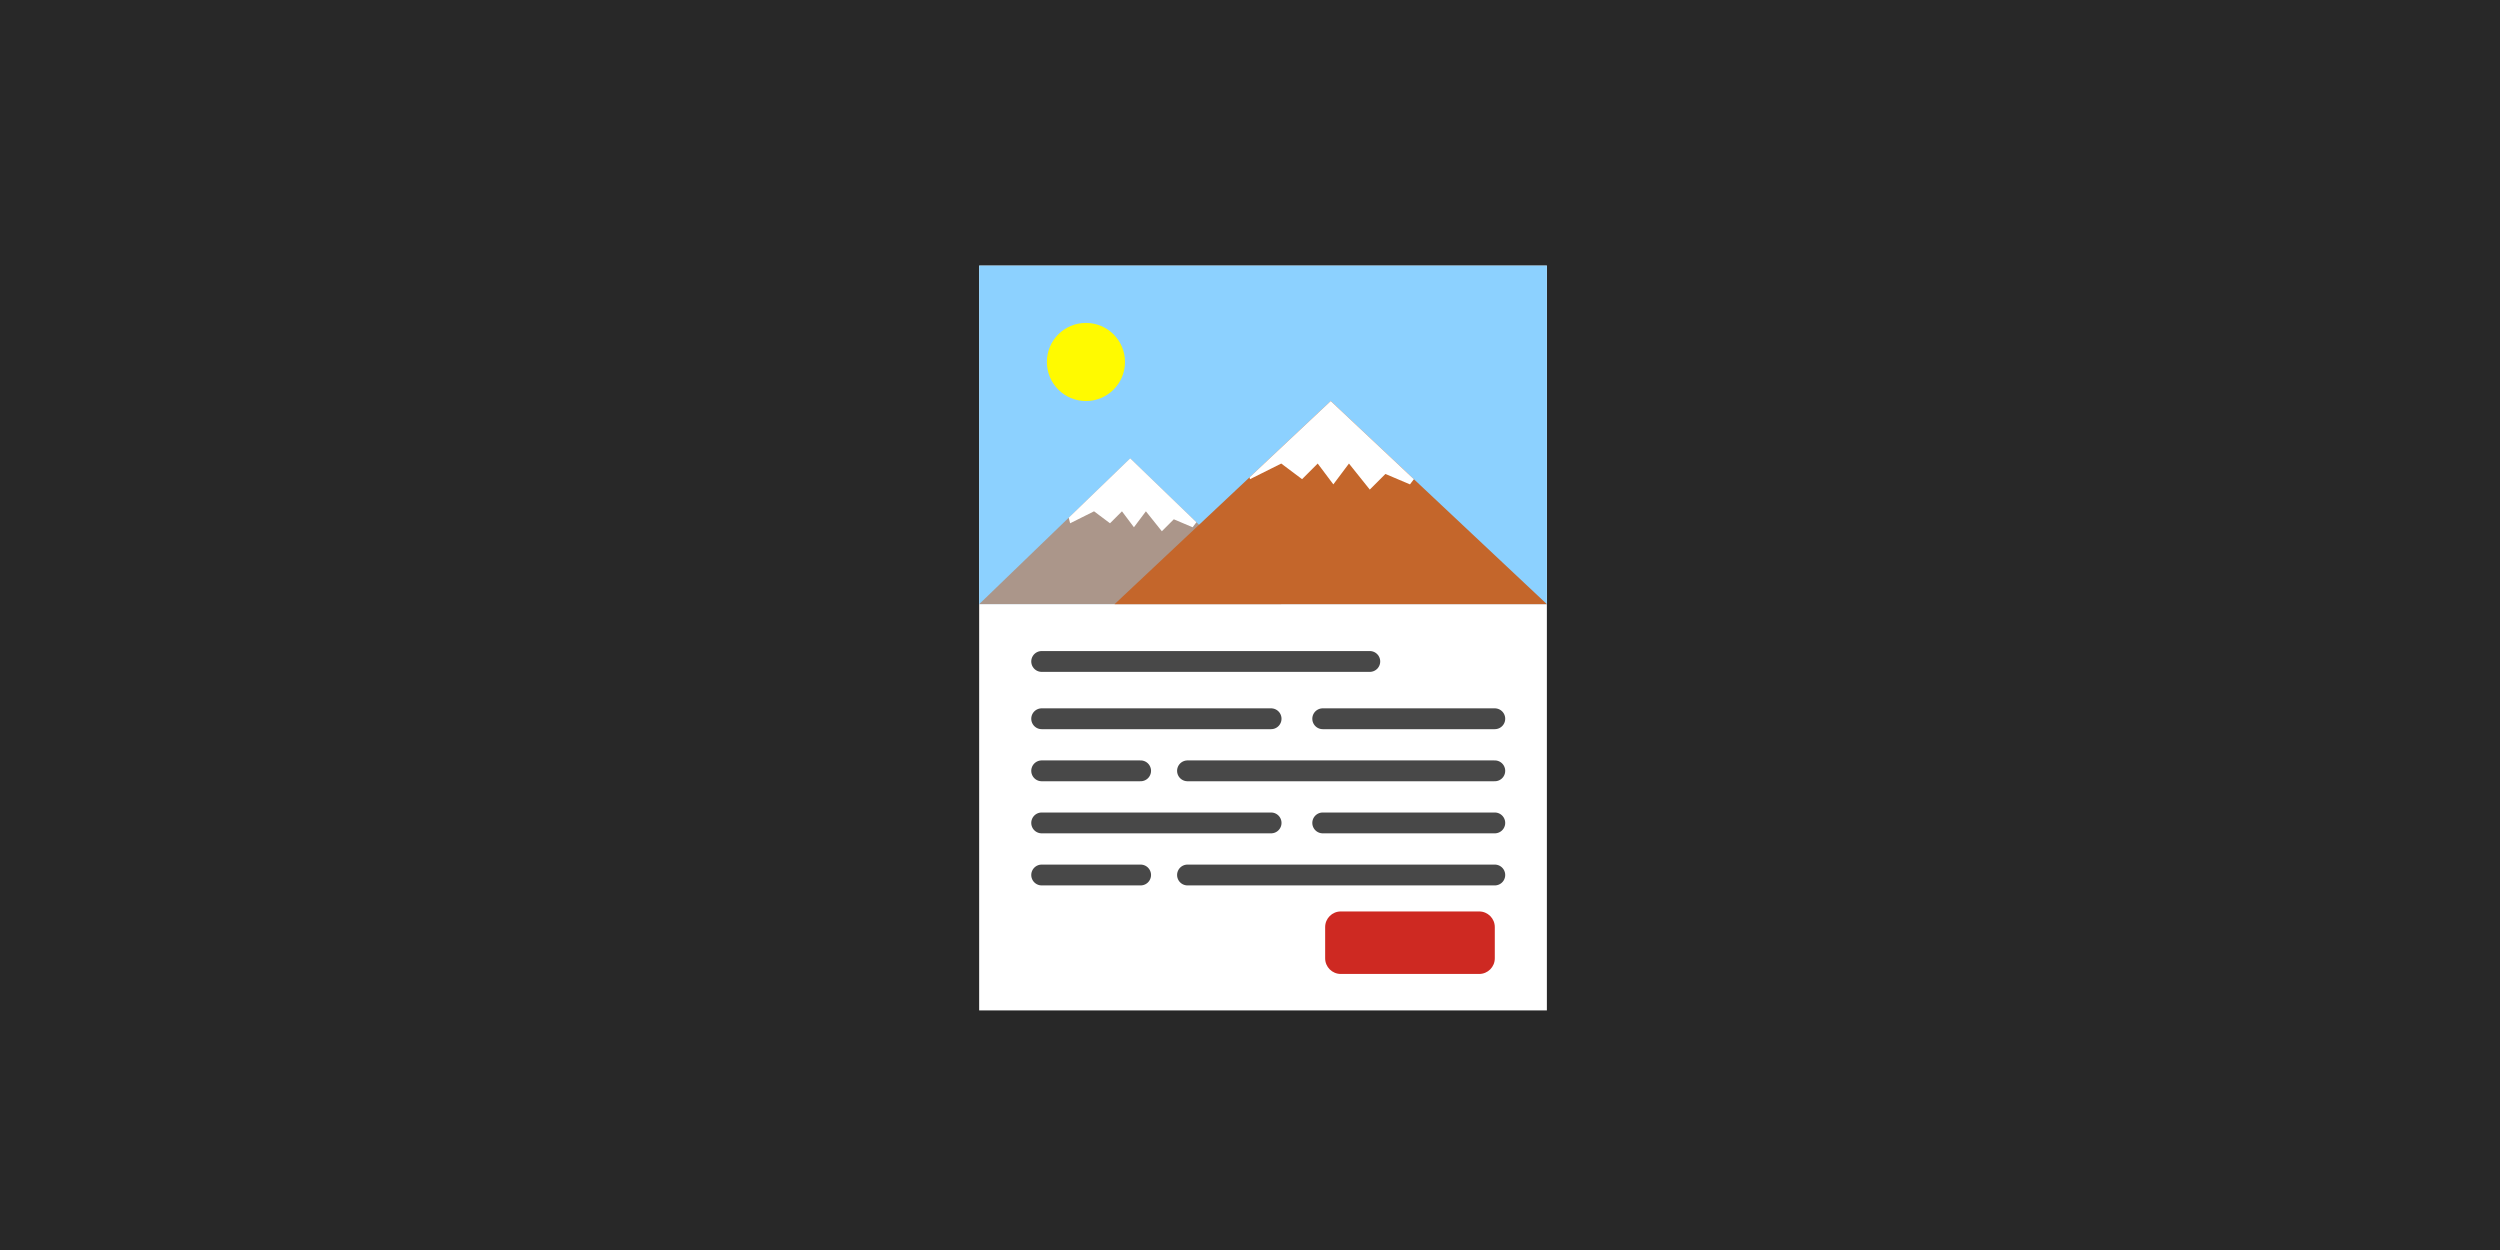 <?xml version="1.0" standalone="no"?><!DOCTYPE svg PUBLIC "-//W3C//DTD SVG 1.1//EN" "http://www.w3.org/Graphics/SVG/1.1/DTD/svg11.dtd"><svg width="100%" height="100%" viewBox="0 0 480 240" version="1.1" xmlns="http://www.w3.org/2000/svg" xmlns:xlink="http://www.w3.org/1999/xlink" xml:space="preserve" style="fill-rule:evenodd;clip-rule:evenodd;stroke-linecap:round;stroke-linejoin:round;stroke-miterlimit:1.414;"><g id="Layer1"><rect x="2.84217e-14" y="0" width="480" height="240" style="fill:#282828;"/><g id="Feature Icon"><rect x="188" y="51" width="109" height="143" style="fill:#fff;"/><g><path d="M200,138l44.051,0" style="fill:none;stroke-width:4px;stroke:#484848;"/><path d="M200,127l63,0" style="fill:none;stroke-width:4px;stroke:#484848;"/><path d="M200,158l44.051,0" style="fill:none;stroke-width:4px;stroke:#484848;"/><path d="M200,148l19,0" style="fill:none;stroke-width:4px;stroke:#484848;"/><path d="M200,168l19,0" style="fill:none;stroke-width:4px;stroke:#484848;"/><path d="M253.962,138l33.038,0" style="fill:none;stroke-width:4px;stroke:#484848;"/><path d="M253.962,158l33.038,0" style="fill:none;stroke-width:4px;stroke:#484848;"/><path d="M228,148l59,0" style="fill:none;stroke-width:4px;stroke:#484848;"/><path d="M228,168l59,0" style="fill:none;stroke-width:4px;stroke:#484848;"/></g><path d="M287,178c0,-1.657 -1.343,-3 -3,-3l-26.571,0c-1.657,0 -3,1.343 -3,3l0,6c0,1.657 1.343,3 3,3l26.571,0c1.657,0 3,-1.343 3,-3l0,-6Z" style="fill:#ce2922;"/><rect x="188" y="51" width="109" height="65" style="fill:#8cd1ff;"/><circle cx="208.5" cy="69.5" r="7.5" style="fill:#fffa00;"/><path d="M217,88l29,28l-58,0l29,-28Z" style="fill:#c4662b;fill-opacity:0.549;"/><clipPath id="tag1"><path d="M217,88l29,28l-58,0l29,-28Z"/></clipPath><g clip-path="url(#tag1)"><path d="M205.463,100.469l4.594,-2.297l3.063,2.297l2.297,-2.297l2.297,3.063l2.297,-3.063l3.063,3.829l2.297,-2.297l3.61,1.531l1.75,-2.297l-13.018,-13.018l-13.018,11.486l0.766,3.063Z" style="fill:#fff;"/></g><path d="M255.5,77l41.5,39l-83,0l41.5,-39Z" style="fill:#c4662b;"/><clipPath id="tag2"><path d="M255.5,77l41.5,39l-83,0l41.5,-39Z"/></clipPath><g clip-path="url(#tag2)"><path d="M240,92l6,-3l4,3l3,-3l3,4l3,-4l4,5l3,-3l4.714,2l2.286,-3l-17,-17l-17,15l1,4Z" style="fill:#fff;"/></g></g></g></svg>